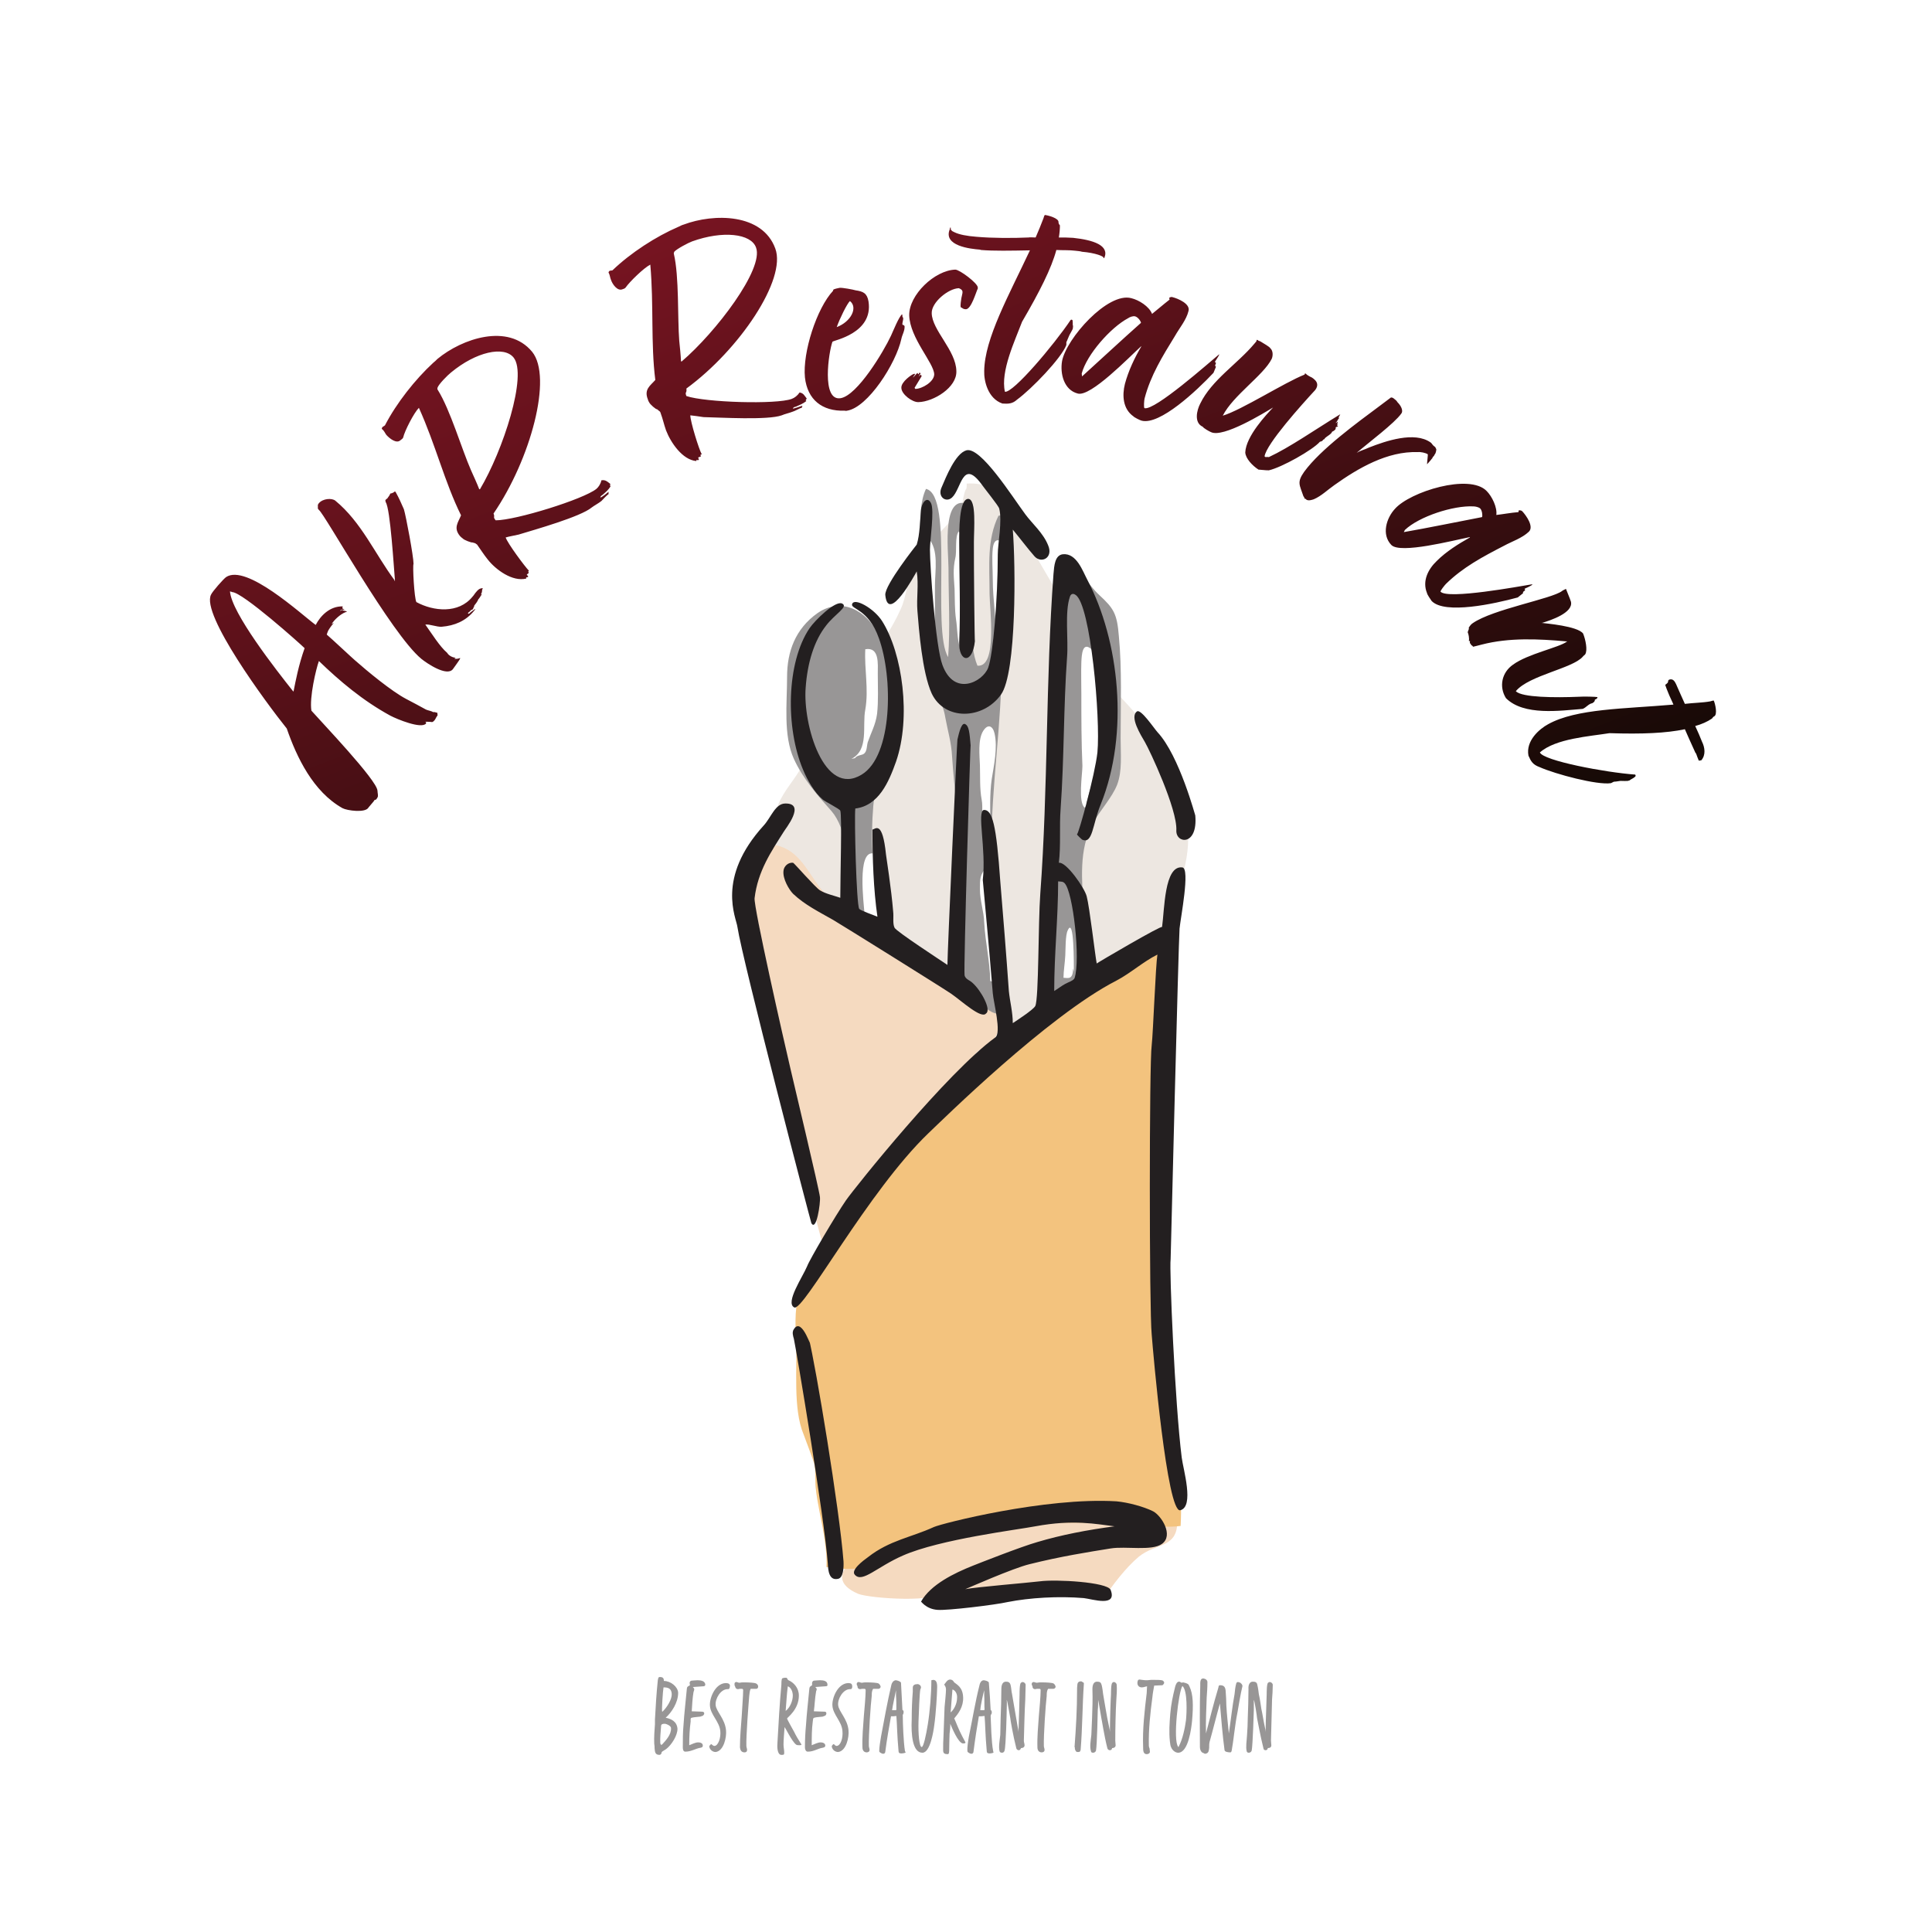 <svg xmlns="http://www.w3.org/2000/svg" version="1.1" xmlns:xlink="http://www.w3.org/1999/xlink" xmlns:svgjs="http://svgjs.dev/svgjs" viewBox="0 0 5.41 5.363"><g transform="matrix(1,0,0,1,2.699,4.696)"><rect width="5.41" height="5.41" x="-2.699" y="-4.719" fill="#ffffff"></rect><g><path d=" M -1.815 -2.946 C -1.857 -2.977 -2.009 -3.118 -2.066 -3.08 C -2.074 -3.074 -2.104 -3.04 -2.108 -3.031 C -2.137 -2.976 -1.953 -2.727 -1.896 -2.656 C -1.868 -2.575 -1.822 -2.479 -1.74 -2.433 C -1.727 -2.426 -1.675 -2.419 -1.667 -2.435 C -1.665 -2.438 -1.651 -2.453 -1.65 -2.456 L -1.646 -2.457 C -1.646 -2.457 -1.642 -2.462 -1.642 -2.463 C -1.639 -2.467 -1.642 -2.476 -1.642 -2.482 C -1.644 -2.512 -1.797 -2.672 -1.827 -2.706 C -1.833 -2.743 -1.814 -2.823 -1.806 -2.845 C -1.748 -2.789 -1.683 -2.734 -1.606 -2.692 C -1.587 -2.682 -1.519 -2.654 -1.506 -2.67 L -1.506 -2.674 L -1.509 -2.675 C -1.509 -2.675 -1.492 -2.675 -1.489 -2.674 C -1.483 -2.676 -1.48 -2.682 -1.477 -2.688 C -1.476 -2.69 -1.475 -2.691 -1.474 -2.692 C -1.473 -2.695 -1.475 -2.698 -1.474 -2.7 C -1.477 -2.7 -1.481 -2.703 -1.487 -2.702 C -1.487 -2.704 -1.502 -2.707 -1.506 -2.709 C -1.519 -2.716 -1.548 -2.732 -1.562 -2.739 C -1.602 -2.76 -1.67 -2.816 -1.705 -2.847 C -1.709 -2.85 -1.773 -2.91 -1.784 -2.919 C -1.783 -2.922 -1.782 -2.926 -1.78 -2.93 C -1.776 -2.937 -1.771 -2.944 -1.764 -2.952 L -1.769 -2.949 L -1.77 -2.949 C -1.764 -2.959 -1.747 -2.976 -1.731 -2.982 L -1.727 -2.983 L -1.729 -2.984 C -1.732 -2.986 -1.736 -2.985 -1.741 -2.988 C -1.743 -2.989 -1.746 -2.984 -1.746 -2.985 L -1.746 -2.987 C -1.746 -2.987 -1.745 -2.986 -1.745 -2.986 L -1.745 -2.988 C -1.742 -2.99 -1.738 -2.988 -1.734 -2.989 L -1.74 -2.992 L -1.74 -2.996 L -1.739 -2.998 C -1.776 -2.999 -1.802 -2.971 -1.815 -2.946 M -1.878 -2.76 C -1.925 -2.819 -2.051 -2.98 -2.055 -3.04 C -2.053 -3.039 -2.05 -3.039 -2.049 -3.038 C -2.02 -3.038 -1.857 -2.892 -1.846 -2.881 C -1.863 -2.833 -1.871 -2.79 -1.877 -2.76 M -1.593 -3.07 L -1.595 -3.069 L -1.594 -3.071 C -1.649 -3.145 -1.687 -3.234 -1.76 -3.294 C -1.77 -3.302 -1.795 -3.3 -1.806 -3.287 C -1.811 -3.281 -1.808 -3.28 -1.809 -3.272 L -1.806 -3.268 C -1.791 -3.259 -1.603 -2.92 -1.519 -2.851 C -1.503 -2.838 -1.448 -2.801 -1.431 -2.822 C -1.427 -2.828 -1.413 -2.846 -1.41 -2.853 L -1.412 -2.853 C -1.417 -2.851 -1.422 -2.851 -1.426 -2.851 L -1.426 -2.852 L -1.423 -2.854 C -1.43 -2.855 -1.436 -2.857 -1.442 -2.862 C -1.443 -2.863 -1.446 -2.866 -1.447 -2.868 C -1.468 -2.886 -1.49 -2.922 -1.508 -2.947 C -1.497 -2.949 -1.476 -2.94 -1.462 -2.941 C -1.426 -2.944 -1.395 -2.957 -1.372 -2.985 L -1.368 -2.99 L -1.37 -2.99 C -1.373 -2.987 -1.383 -2.981 -1.386 -2.977 L -1.389 -2.979 C -1.386 -2.982 -1.385 -2.983 -1.383 -2.984 C -1.381 -2.987 -1.379 -2.989 -1.376 -2.989 C -1.373 -2.992 -1.373 -2.997 -1.37 -3 L -1.372 -2.999 C -1.368 -3.004 -1.362 -3.011 -1.359 -3.019 C -1.358 -3.019 -1.357 -3.02 -1.357 -3.021 C -1.355 -3.023 -1.353 -3.028 -1.35 -3.031 L -1.349 -3.032 C -1.349 -3.032 -1.351 -3.03 -1.352 -3.032 C -1.35 -3.036 -1.349 -3.039 -1.349 -3.044 L -1.347 -3.049 C -1.356 -3.049 -1.361 -3.044 -1.365 -3.039 C -1.369 -3.035 -1.372 -3.029 -1.376 -3.025 C -1.415 -2.977 -1.485 -2.984 -1.533 -3.01 C -1.539 -3.02 -1.544 -3.113 -1.541 -3.117 C -1.541 -3.138 -1.562 -3.25 -1.568 -3.27 C -1.575 -3.286 -1.582 -3.302 -1.591 -3.318 L -1.593 -3.32 L -1.596 -3.318 L -1.597 -3.317 C -1.601 -3.315 -1.604 -3.314 -1.606 -3.314 C -1.608 -3.309 -1.611 -3.305 -1.614 -3.301 C -1.615 -3.299 -1.615 -3.299 -1.617 -3.299 L -1.62 -3.295 L -1.619 -3.29 C -1.606 -3.272 -1.596 -3.104 -1.593 -3.07 M -1.526 -3.554 C -1.479 -3.45 -1.454 -3.346 -1.408 -3.253 C -1.416 -3.233 -1.43 -3.218 -1.411 -3.195 C -1.408 -3.192 -1.406 -3.19 -1.403 -3.188 C -1.4 -3.184 -1.379 -3.176 -1.376 -3.177 L -1.369 -3.175 C -1.368 -3.175 -1.365 -3.172 -1.363 -3.171 C -1.353 -3.157 -1.345 -3.144 -1.333 -3.129 C -1.311 -3.101 -1.264 -3.066 -1.225 -3.076 L -1.226 -3.079 C -1.225 -3.079 -1.222 -3.08 -1.221 -3.08 C -1.22 -3.081 -1.22 -3.081 -1.22 -3.082 L -1.224 -3.087 L -1.218 -3.092 L -1.22 -3.095 L -1.218 -3.098 C -1.229 -3.109 -1.278 -3.175 -1.283 -3.191 C -1.273 -3.194 -1.26 -3.196 -1.247 -3.199 C -1.201 -3.213 -1.073 -3.249 -1.042 -3.275 C -1.034 -3.281 -1.024 -3.286 -1.015 -3.293 C -1.01 -3.298 -1.004 -3.305 -0.998 -3.31 C -0.997 -3.311 -0.996 -3.312 -0.995 -3.312 L -0.995 -3.319 C -0.997 -3.317 -1.015 -3.302 -1.018 -3.303 C -1.018 -3.306 -1.014 -3.309 -1.012 -3.31 C -1.003 -3.318 -0.995 -3.324 -0.989 -3.335 L -0.991 -3.336 L -0.99 -3.341 C -0.999 -3.348 -1.004 -3.353 -1.015 -3.351 C -1.017 -3.341 -1.023 -3.332 -1.029 -3.327 C -1.065 -3.298 -1.255 -3.239 -1.311 -3.239 C -1.32 -3.25 -1.312 -3.246 -1.317 -3.258 C -1.213 -3.41 -1.151 -3.64 -1.209 -3.711 C -1.276 -3.792 -1.405 -3.748 -1.474 -3.691 C -1.478 -3.687 -1.482 -3.683 -1.486 -3.68 C -1.536 -3.634 -1.589 -3.567 -1.621 -3.505 C -1.622 -3.504 -1.625 -3.502 -1.627 -3.501 C -1.628 -3.501 -1.63 -3.497 -1.63 -3.495 C -1.623 -3.49 -1.621 -3.483 -1.617 -3.478 C -1.608 -3.468 -1.589 -3.453 -1.578 -3.463 C -1.574 -3.466 -1.571 -3.468 -1.57 -3.471 C -1.566 -3.489 -1.54 -3.54 -1.526 -3.554 M -1.357 -3.326 C -1.364 -3.344 -1.372 -3.361 -1.38 -3.379 C -1.406 -3.438 -1.438 -3.548 -1.473 -3.604 C -1.475 -3.606 -1.474 -3.608 -1.474 -3.61 C -1.471 -3.62 -1.445 -3.646 -1.436 -3.653 C -1.366 -3.711 -1.288 -3.728 -1.261 -3.695 C -1.221 -3.646 -1.291 -3.433 -1.355 -3.326 M -0.878 -3.955 C -0.868 -3.842 -0.877 -3.735 -0.864 -3.632 C -0.878 -3.616 -0.896 -3.606 -0.885 -3.578 C -0.884 -3.574 -0.883 -3.572 -0.881 -3.569 C -0.879 -3.564 -0.862 -3.549 -0.859 -3.55 L -0.853 -3.545 C -0.852 -3.545 -0.849 -3.541 -0.849 -3.539 C -0.843 -3.523 -0.84 -3.508 -0.834 -3.491 C -0.821 -3.457 -0.788 -3.408 -0.749 -3.405 L -0.749 -3.408 C -0.748 -3.408 -0.744 -3.407 -0.743 -3.408 C -0.742 -3.408 -0.742 -3.408 -0.742 -3.409 L -0.744 -3.415 L -0.736 -3.418 L -0.738 -3.422 L -0.734 -3.424 C -0.742 -3.438 -0.766 -3.516 -0.766 -3.533 C -0.755 -3.532 -0.743 -3.53 -0.729 -3.528 C -0.681 -3.527 -0.549 -3.519 -0.51 -3.533 C -0.501 -3.537 -0.49 -3.539 -0.48 -3.543 C -0.473 -3.545 -0.465 -3.55 -0.458 -3.553 C -0.457 -3.553 -0.455 -3.554 -0.454 -3.554 L -0.452 -3.56 C -0.455 -3.559 -0.477 -3.551 -0.479 -3.552 C -0.478 -3.555 -0.473 -3.557 -0.471 -3.557 C -0.46 -3.562 -0.451 -3.565 -0.441 -3.573 L -0.443 -3.575 L -0.44 -3.58 C -0.447 -3.589 -0.449 -3.595 -0.46 -3.597 C -0.466 -3.588 -0.474 -3.582 -0.482 -3.579 C -0.525 -3.563 -0.724 -3.569 -0.777 -3.587 C -0.782 -3.6 -0.775 -3.594 -0.777 -3.608 C -0.628 -3.717 -0.496 -3.914 -0.528 -4 C -0.564 -4.099 -0.7 -4.099 -0.785 -4.067 C -0.789 -4.066 -0.795 -4.063 -0.799 -4.061 C -0.862 -4.034 -0.933 -3.988 -0.984 -3.939 C -0.985 -3.939 -0.988 -3.938 -0.991 -3.938 C -0.992 -3.938 -0.995 -3.935 -0.995 -3.933 C -0.991 -3.926 -0.991 -3.919 -0.988 -3.912 C -0.984 -3.9 -0.97 -3.88 -0.956 -3.886 C -0.953 -3.887 -0.949 -3.888 -0.947 -3.891 C -0.936 -3.907 -0.896 -3.946 -0.878 -3.955 M -0.792 -3.684 C -0.793 -3.704 -0.795 -3.722 -0.797 -3.742 C -0.802 -3.806 -0.797 -3.921 -0.812 -3.985 C -0.813 -3.988 -0.811 -3.989 -0.811 -3.991 C -0.804 -3.999 -0.772 -4.016 -0.761 -4.02 C -0.675 -4.051 -0.596 -4.042 -0.582 -4.003 C -0.559 -3.943 -0.695 -3.765 -0.79 -3.684 M -0.173 -3.816 C -0.182 -3.809 -0.198 -3.769 -0.204 -3.756 C -0.225 -3.711 -0.298 -3.589 -0.345 -3.581 C -0.4 -3.572 -0.378 -3.712 -0.368 -3.739 C -0.366 -3.743 -0.253 -3.762 -0.267 -3.852 C -0.271 -3.875 -0.282 -3.88 -0.303 -3.883 C -0.309 -3.885 -0.341 -3.891 -0.348 -3.89 C -0.352 -3.889 -0.365 -3.887 -0.366 -3.884 L -0.366 -3.882 C -0.412 -3.833 -0.452 -3.709 -0.445 -3.639 C -0.438 -3.577 -0.397 -3.544 -0.334 -3.546 C -0.332 -3.546 -0.33 -3.545 -0.327 -3.546 C -0.269 -3.555 -0.19 -3.678 -0.175 -3.747 C -0.173 -3.758 -0.165 -3.77 -0.166 -3.783 L -0.169 -3.786 C -0.169 -3.786 -0.172 -3.786 -0.172 -3.787 C -0.173 -3.792 -0.169 -3.8 -0.17 -3.806 L -0.172 -3.809 C -0.172 -3.811 -0.172 -3.814 -0.173 -3.816 M -0.319 -3.853 C -0.296 -3.835 -0.316 -3.795 -0.356 -3.78 C -0.348 -3.803 -0.327 -3.846 -0.319 -3.853 M -0.175 -3.61 C -0.175 -3.592 -0.144 -3.569 -0.127 -3.57 C -0.085 -3.571 -0.019 -3.611 -0.021 -3.657 C -0.022 -3.715 -0.089 -3.771 -0.09 -3.819 C -0.091 -3.849 -0.044 -3.888 -0.014 -3.889 C 0.001 -3.883 -0.004 -3.877 -0.007 -3.861 C -0.008 -3.855 -0.01 -3.841 -0.009 -3.836 C -0.003 -3.833 -0.002 -3.83 0.006 -3.83 C 0.021 -3.831 0.034 -3.878 0.039 -3.888 L 0.039 -3.891 C 0.039 -3.903 -0.012 -3.941 -0.024 -3.941 C -0.082 -3.939 -0.154 -3.87 -0.153 -3.813 C -0.151 -3.749 -0.084 -3.68 -0.083 -3.648 C -0.083 -3.627 -0.117 -3.607 -0.136 -3.607 L -0.138 -3.61 L -0.118 -3.643 L -0.121 -3.647 L -0.127 -3.641 C -0.125 -3.643 -0.123 -3.649 -0.121 -3.65 L -0.124 -3.653 L -0.127 -3.648 C -0.129 -3.649 -0.128 -3.649 -0.13 -3.652 L -0.142 -3.639 L -0.142 -3.64 L -0.136 -3.649 L -0.14 -3.649 C -0.145 -3.648 -0.176 -3.627 -0.175 -3.61 M 0.048 -3.996 C 0.083 -3.993 0.132 -3.994 0.185 -3.995 C 0.126 -3.869 0.058 -3.748 0.057 -3.657 C 0.056 -3.63 0.067 -3.58 0.108 -3.566 C 0.124 -3.565 0.136 -3.565 0.149 -3.577 C 0.19 -3.607 0.273 -3.693 0.287 -3.73 L 0.287 -3.738 C 0.289 -3.741 0.291 -3.748 0.294 -3.754 C 0.294 -3.756 0.306 -3.775 0.305 -3.776 C 0.306 -3.779 0.305 -3.781 0.306 -3.783 L 0.305 -3.785 C 0.305 -3.787 0.305 -3.798 0.304 -3.8 L 0.301 -3.801 L 0.299 -3.8 C 0.252 -3.73 0.138 -3.595 0.115 -3.599 C 0.102 -3.656 0.143 -3.742 0.163 -3.795 C 0.212 -3.879 0.245 -3.944 0.259 -3.996 C 0.277 -3.995 0.295 -3.996 0.311 -3.994 C 0.318 -3.993 0.325 -3.993 0.331 -3.991 C 0.368 -3.988 0.393 -3.978 0.391 -3.974 L 0.393 -3.973 C 0.409 -4.009 0.362 -4.024 0.306 -4.03 C 0.293 -4.031 0.279 -4.031 0.266 -4.031 C 0.268 -4.043 0.269 -4.055 0.269 -4.065 C 0.267 -4.067 0.265 -4.07 0.265 -4.074 C 0.266 -4.085 0.236 -4.093 0.227 -4.094 C 0.225 -4.093 0.224 -4.088 0.223 -4.085 C 0.216 -4.067 0.209 -4.049 0.201 -4.031 C 0.193 -4.031 0.185 -4.032 0.181 -4.031 C 0.138 -4.029 0.08 -4.029 0.035 -4.033 C 0.009 -4.035 -0.013 -4.039 -0.027 -4.046 C -0.032 -4.049 -0.032 -4.047 -0.037 -4.054 C -0.037 -4.054 -0.035 -4.061 -0.039 -4.058 L -0.039 -4.055 C -0.06 -4.007 0.02 -3.999 0.045 -3.997 C 0.046 -3.997 0.047 -3.996 0.048 -3.996 M 0.496 -3.726 L 0.497 -3.726 C 0.478 -3.694 0.461 -3.658 0.451 -3.621 C 0.443 -3.589 0.445 -3.551 0.475 -3.53 C 0.476 -3.528 0.493 -3.519 0.498 -3.518 C 0.549 -3.505 0.652 -3.602 0.699 -3.652 L 0.706 -3.669 C 0.699 -3.673 0.711 -3.68 0.703 -3.682 C 0.702 -3.683 0.716 -3.701 0.715 -3.704 C 0.686 -3.68 0.535 -3.546 0.506 -3.553 C 0.503 -3.554 0.505 -3.576 0.506 -3.58 C 0.523 -3.645 0.556 -3.698 0.591 -3.755 C 0.604 -3.778 0.623 -3.8 0.629 -3.825 C 0.635 -3.845 0.6 -3.86 0.584 -3.864 C 0.581 -3.865 0.578 -3.864 0.575 -3.862 L 0.576 -3.857 C 0.558 -3.843 0.542 -3.829 0.527 -3.817 C 0.519 -3.838 0.49 -3.856 0.469 -3.861 C 0.403 -3.879 0.287 -3.748 0.275 -3.685 C 0.269 -3.65 0.28 -3.604 0.319 -3.594 C 0.355 -3.584 0.462 -3.695 0.496 -3.726 M 0.331 -3.642 L 0.33 -3.65 C 0.344 -3.703 0.411 -3.779 0.46 -3.805 C 0.464 -3.808 0.474 -3.812 0.48 -3.81 C 0.487 -3.808 0.495 -3.798 0.496 -3.792 C 0.444 -3.746 0.383 -3.689 0.331 -3.642 M 0.854 -3.379 C 0.89 -3.387 0.977 -3.436 0.997 -3.459 C 1.001 -3.46 1.005 -3.461 1.006 -3.465 C 1.01 -3.465 1.011 -3.469 1.011 -3.469 C 1.016 -3.474 1.03 -3.481 1.031 -3.487 C 1.036 -3.489 1.043 -3.494 1.041 -3.498 L 1.042 -3.5 L 1.047 -3.502 L 1.048 -3.504 C 1.047 -3.503 1.046 -3.504 1.046 -3.504 C 1.044 -3.505 1.046 -3.507 1.047 -3.509 C 1.044 -3.51 1.046 -3.513 1.047 -3.512 L 1.047 -3.515 C 1.046 -3.514 1.044 -3.514 1.042 -3.511 L 1.042 -3.513 C 1.045 -3.515 1.046 -3.519 1.048 -3.522 C 1.052 -3.524 1.049 -3.526 1.05 -3.529 C 1.051 -3.53 1.052 -3.531 1.052 -3.532 L 1.054 -3.536 C 0.982 -3.492 0.912 -3.443 0.854 -3.416 C 0.849 -3.417 0.846 -3.416 0.845 -3.416 L 0.842 -3.418 C 0.847 -3.453 0.947 -3.564 0.984 -3.604 C 0.993 -3.616 0.99 -3.626 0.982 -3.633 C 0.978 -3.637 0.973 -3.64 0.97 -3.641 C 0.965 -3.644 0.962 -3.645 0.957 -3.65 L 0.955 -3.65 L 0.954 -3.647 C 0.898 -3.625 0.778 -3.548 0.725 -3.532 C 0.754 -3.589 0.839 -3.645 0.862 -3.691 C 0.866 -3.7 0.866 -3.714 0.858 -3.721 C 0.856 -3.725 0.84 -3.734 0.832 -3.739 C 0.831 -3.74 0.828 -3.741 0.825 -3.742 C 0.823 -3.744 0.821 -3.745 0.82 -3.744 C 0.82 -3.743 0.819 -3.741 0.819 -3.74 L 0.813 -3.733 C 0.767 -3.678 0.694 -3.632 0.662 -3.566 C 0.652 -3.547 0.644 -3.512 0.669 -3.501 C 0.671 -3.497 0.687 -3.488 0.692 -3.486 C 0.726 -3.469 0.841 -3.54 0.866 -3.555 C 0.848 -3.536 0.79 -3.475 0.788 -3.429 C 0.789 -3.412 0.808 -3.392 0.825 -3.381 C 0.842 -3.38 0.842 -3.379 0.854 -3.379 M 1.297 -3.396 L 1.298 -3.397 C 1.298 -3.397 1.309 -3.409 1.31 -3.411 L 1.312 -3.413 C 1.312 -3.417 1.317 -3.418 1.318 -3.423 C 1.321 -3.425 1.323 -3.434 1.323 -3.438 L 1.32 -3.444 L 1.315 -3.448 C 1.311 -3.452 1.31 -3.455 1.307 -3.457 C 1.262 -3.489 1.181 -3.461 1.135 -3.443 C 1.12 -3.436 1.112 -3.435 1.1 -3.428 C 1.135 -3.458 1.206 -3.511 1.225 -3.538 C 1.23 -3.544 1.227 -3.557 1.214 -3.57 C 1.212 -3.574 1.208 -3.577 1.204 -3.58 C 1.202 -3.582 1.199 -3.583 1.196 -3.583 L 1.164 -3.559 C 1.101 -3.512 0.999 -3.438 0.953 -3.375 C 0.932 -3.345 0.94 -3.339 0.951 -3.306 C 0.954 -3.304 0.953 -3.301 0.954 -3.3 L 0.957 -3.299 L 0.959 -3.297 C 0.965 -3.293 0.974 -3.296 0.98 -3.298 C 1.001 -3.307 1.018 -3.324 1.038 -3.338 C 1.104 -3.385 1.186 -3.433 1.271 -3.43 C 1.279 -3.431 1.293 -3.428 1.299 -3.424 C 1.3 -3.423 1.297 -3.402 1.297 -3.396 M 1.417 -3.192 L 1.417 -3.191 C 1.385 -3.173 1.351 -3.152 1.324 -3.125 C 1.3 -3.102 1.283 -3.069 1.297 -3.035 C 1.297 -3.032 1.307 -3.017 1.31 -3.013 C 1.347 -2.975 1.485 -3.005 1.551 -3.023 L 1.566 -3.035 C 1.563 -3.041 1.576 -3.041 1.57 -3.047 C 1.57 -3.048 1.592 -3.056 1.592 -3.06 C 1.555 -3.054 1.356 -3.017 1.335 -3.039 C 1.333 -3.041 1.347 -3.058 1.35 -3.061 C 1.398 -3.108 1.453 -3.137 1.513 -3.168 C 1.535 -3.18 1.563 -3.189 1.582 -3.207 C 1.597 -3.221 1.575 -3.252 1.564 -3.264 C 1.561 -3.267 1.558 -3.267 1.554 -3.267 L 1.553 -3.262 C 1.53 -3.26 1.509 -3.256 1.491 -3.254 C 1.494 -3.275 1.479 -3.306 1.464 -3.321 C 1.416 -3.371 1.249 -3.319 1.207 -3.271 C 1.183 -3.245 1.169 -3.199 1.197 -3.17 C 1.222 -3.144 1.371 -3.183 1.417 -3.192 M 1.232 -3.206 L 1.235 -3.212 C 1.275 -3.25 1.371 -3.281 1.427 -3.278 C 1.432 -3.278 1.442 -3.276 1.446 -3.272 C 1.451 -3.267 1.453 -3.253 1.451 -3.248 C 1.383 -3.235 1.301 -3.218 1.232 -3.206 M 1.774 -2.744 C 1.77 -2.745 1.735 -2.746 1.724 -2.745 C 1.653 -2.742 1.564 -2.743 1.546 -2.76 L 1.546 -2.761 C 1.583 -2.805 1.704 -2.824 1.733 -2.857 C 1.735 -2.86 1.739 -2.862 1.74 -2.864 C 1.747 -2.875 1.741 -2.905 1.734 -2.922 C 1.718 -2.943 1.631 -2.95 1.616 -2.952 L 1.62 -2.952 C 1.643 -2.959 1.707 -2.98 1.7 -3.011 C 1.697 -3.021 1.688 -3.041 1.686 -3.047 L 1.68 -3.044 C 1.679 -3.044 1.676 -3.042 1.675 -3.041 C 1.646 -3.019 1.481 -2.99 1.425 -2.951 C 1.419 -2.947 1.418 -2.944 1.414 -2.939 L 1.414 -2.937 C 1.415 -2.933 1.411 -2.93 1.411 -2.925 C 1.413 -2.922 1.416 -2.907 1.414 -2.901 L 1.417 -2.901 C 1.418 -2.898 1.416 -2.899 1.417 -2.896 C 1.418 -2.893 1.419 -2.893 1.42 -2.892 C 1.42 -2.892 1.42 -2.891 1.421 -2.889 C 1.423 -2.889 1.424 -2.888 1.426 -2.885 C 1.431 -2.886 1.438 -2.888 1.45 -2.891 C 1.527 -2.911 1.609 -2.907 1.687 -2.9 C 1.687 -2.9 1.692 -2.901 1.688 -2.899 C 1.667 -2.883 1.579 -2.865 1.538 -2.835 C 1.506 -2.813 1.498 -2.773 1.518 -2.741 C 1.568 -2.691 1.67 -2.706 1.733 -2.711 C 1.743 -2.715 1.749 -2.725 1.76 -2.727 C 1.764 -2.73 1.767 -2.731 1.767 -2.737 C 1.771 -2.738 1.775 -2.741 1.774 -2.744 M 2.067 -2.619 C 2.062 -2.632 2.055 -2.648 2.048 -2.663 C 2.066 -2.668 2.082 -2.675 2.095 -2.684 C 2.097 -2.686 2.098 -2.689 2.101 -2.69 C 2.111 -2.695 2.104 -2.725 2.1 -2.734 C 2.099 -2.735 2.094 -2.733 2.09 -2.732 C 2.067 -2.728 2.043 -2.728 2.019 -2.725 C 2.011 -2.742 2.004 -2.759 1.998 -2.772 C 1.993 -2.784 1.99 -2.79 1.984 -2.793 C 1.982 -2.794 1.971 -2.795 1.972 -2.787 C 1.971 -2.782 1.965 -2.78 1.964 -2.778 C 1.966 -2.772 1.969 -2.764 1.972 -2.757 C 1.977 -2.744 1.983 -2.733 1.987 -2.723 C 1.85 -2.711 1.715 -2.712 1.636 -2.668 C 1.612 -2.655 1.573 -2.622 1.581 -2.58 C 1.588 -2.564 1.593 -2.555 1.612 -2.548 C 1.657 -2.528 1.774 -2.497 1.812 -2.503 L 1.82 -2.507 C 1.823 -2.507 1.83 -2.508 1.836 -2.509 C 1.838 -2.51 1.86 -2.508 1.861 -2.51 C 1.864 -2.51 1.866 -2.512 1.867 -2.513 L 1.869 -2.514 C 1.871 -2.515 1.88 -2.52 1.881 -2.523 L 1.881 -2.525 L 1.88 -2.527 C 1.796 -2.533 1.622 -2.566 1.613 -2.589 C 1.657 -2.628 1.752 -2.634 1.808 -2.643 C 1.899 -2.64 1.967 -2.643 2.019 -2.654 C 2.031 -2.627 2.028 -2.633 2.049 -2.587 L 2.05 -2.587 L 2.054 -2.576 L 2.058 -2.566 L 2.065 -2.567 C 2.078 -2.582 2.075 -2.603 2.067 -2.619" fill="url(#gradient-b07df796-43c9-47ae-8585-322c25d5d4a4)" fill-rule="nonzero"></path></g><g><path d=" M -0.835 0.114 C -0.819 0.1 -0.8 0.072 -0.8 0.044 C -0.801 0.027 -0.821 0.011 -0.84 0.011 C -0.84 0.003 -0.843 0 -0.851 -2.7755575615628914e-17 C -0.851 -2.7755575615628914e-17 -0.851 -2.7755575615628914e-17 -0.852 -2.7755575615628914e-17 C -0.856 -2.7755575615628914e-17 -0.856 0.005 -0.857 0.009 C -0.861 0.047 -0.863 0.083 -0.865 0.119 C -0.865 0.123 -0.865 0.129 -0.865 0.132 C -0.866 0.146 -0.868 0.169 -0.867 0.187 C -0.866 0.194 -0.866 0.194 -0.866 0.2 C -0.865 0.211 -0.864 0.218 -0.852 0.218 C -0.847 0.217 -0.847 0.214 -0.846 0.21 C -0.843 0.207 -0.838 0.205 -0.834 0.202 C -0.819 0.191 -0.801 0.163 -0.802 0.144 C -0.804 0.124 -0.82 0.117 -0.835 0.114 M -0.845 0.189 C -0.846 0.189 -0.847 0.19 -0.847 0.19 C -0.849 0.19 -0.849 0.187 -0.85 0.186 C -0.851 0.171 -0.849 0.155 -0.848 0.14 C -0.848 0.134 -0.847 0.132 -0.841 0.131 C -0.841 0.131 -0.84 0.131 -0.84 0.131 C -0.838 0.131 -0.837 0.131 -0.836 0.131 C -0.831 0.132 -0.82 0.137 -0.82 0.143 C -0.819 0.161 -0.834 0.177 -0.845 0.189 M -0.845 0.096 C -0.846 0.089 -0.843 0.04 -0.841 0.029 C -0.828 0.029 -0.819 0.032 -0.818 0.047 C -0.817 0.062 -0.831 0.085 -0.844 0.097 C -0.845 0.097 -0.845 0.097 -0.845 0.096 M -0.767 0.023 C -0.776 0.028 -0.775 0.028 -0.776 0.036 C -0.779 0.069 -0.783 0.102 -0.785 0.134 C -0.787 0.155 -0.787 0.176 -0.787 0.197 C -0.787 0.202 -0.786 0.209 -0.78 0.209 C -0.763 0.209 -0.751 0.2 -0.737 0.198 C -0.733 0.197 -0.731 0.196 -0.731 0.192 C -0.731 0.185 -0.738 0.183 -0.744 0.183 C -0.752 0.183 -0.761 0.188 -0.769 0.191 C -0.769 0.167 -0.768 0.147 -0.765 0.124 C -0.765 0.119 -0.766 0.115 -0.762 0.114 C -0.755 0.112 -0.745 0.112 -0.739 0.111 C -0.737 0.111 -0.734 0.109 -0.732 0.109 C -0.73 0.108 -0.727 0.105 -0.727 0.102 C -0.727 0.098 -0.73 0.097 -0.734 0.097 L -0.762 0.096 C -0.761 0.082 -0.76 0.058 -0.757 0.042 C -0.756 0.039 -0.755 0.037 -0.755 0.034 C -0.755 0.032 -0.758 0.029 -0.759 0.028 L -0.73 0.026 C -0.727 0.026 -0.724 0.025 -0.724 0.021 C -0.725 0.011 -0.736 0.009 -0.746 0.009 C -0.752 0.009 -0.757 0.01 -0.761 0.01 C -0.765 0.01 -0.767 0.012 -0.768 0.016 M -0.707 0.188 C -0.708 0.187 -0.713 0.193 -0.713 0.194 C -0.712 0.203 -0.704 0.21 -0.695 0.21 C -0.672 0.207 -0.664 0.168 -0.666 0.149 C -0.669 0.117 -0.693 0.097 -0.695 0.079 C -0.697 0.061 -0.681 0.034 -0.662 0.034 C -0.661 0.034 -0.66 0.034 -0.66 0.034 C -0.655 0.034 -0.655 0.025 -0.655 0.023 C -0.657 0.017 -0.663 0.017 -0.668 0.017 C -0.697 0.019 -0.713 0.06 -0.711 0.081 C -0.709 0.106 -0.685 0.124 -0.682 0.151 C -0.68 0.171 -0.688 0.192 -0.698 0.193 C -0.702 0.193 -0.703 0.191 -0.707 0.188 M -0.597 0.033 C -0.595 0.033 -0.593 0.033 -0.591 0.033 C -0.587 0.033 -0.583 0.033 -0.581 0.033 C -0.578 0.033 -0.576 0.03 -0.576 0.027 C -0.576 0.023 -0.578 0.02 -0.582 0.018 C -0.586 0.016 -0.601 0.015 -0.615 0.015 C -0.62 0.015 -0.624 0.015 -0.628 0.016 C -0.628 0.016 -0.629 0.016 -0.629 0.016 C -0.632 0.016 -0.634 0.014 -0.637 0.014 C -0.637 0.014 -0.638 0.014 -0.638 0.014 C -0.64 0.014 -0.643 0.017 -0.642 0.019 C -0.642 0.021 -0.643 0.023 -0.641 0.025 C -0.64 0.03 -0.638 0.034 -0.632 0.034 C -0.626 0.033 -0.63 0.033 -0.624 0.033 C -0.62 0.033 -0.618 0.033 -0.618 0.037 C -0.618 0.053 -0.621 0.087 -0.622 0.109 C -0.624 0.137 -0.627 0.169 -0.627 0.197 C -0.626 0.205 -0.623 0.211 -0.614 0.211 C -0.61 0.211 -0.607 0.209 -0.607 0.204 C -0.607 0.2 -0.609 0.197 -0.609 0.193 C -0.61 0.166 -0.603 0.076 -0.601 0.053 C -0.6 0.046 -0.6 0.039 -0.597 0.033 M -0.502 0.14 C -0.501 0.14 -0.481 0.181 -0.47 0.189 C -0.468 0.191 -0.464 0.191 -0.46 0.191 C -0.456 0.191 -0.453 0.19 -0.456 0.187 C -0.462 0.178 -0.472 0.161 -0.475 0.154 C -0.478 0.148 -0.495 0.119 -0.495 0.116 C -0.494 0.113 -0.462 0.091 -0.462 0.052 C -0.462 0.03 -0.477 0.015 -0.491 0.009 C -0.494 0.008 -0.494 0.003 -0.497 0.002 C -0.499 0.002 -0.5 0.002 -0.501 0.002 C -0.504 0.002 -0.507 0.003 -0.509 0.004 C -0.511 0.008 -0.511 0.018 -0.511 0.022 C -0.516 0.076 -0.519 0.131 -0.522 0.184 C -0.523 0.194 -0.523 0.218 -0.511 0.218 C -0.511 0.218 -0.51 0.218 -0.51 0.218 C -0.505 0.218 -0.503 0.218 -0.503 0.212 C -0.503 0.204 -0.505 0.197 -0.505 0.189 C -0.505 0.175 -0.503 0.155 -0.502 0.14 M -0.499 0.095 C -0.497 0.072 -0.496 0.049 -0.493 0.026 C -0.484 0.029 -0.479 0.041 -0.479 0.052 C -0.479 0.067 -0.487 0.086 -0.499 0.095 M -0.425 0.023 C -0.433 0.028 -0.432 0.028 -0.433 0.036 C -0.436 0.069 -0.44 0.102 -0.442 0.134 C -0.444 0.155 -0.445 0.176 -0.445 0.197 C -0.445 0.202 -0.443 0.209 -0.437 0.209 C -0.42 0.209 -0.409 0.2 -0.395 0.198 C -0.391 0.197 -0.388 0.196 -0.388 0.192 C -0.388 0.185 -0.396 0.183 -0.401 0.183 C -0.409 0.183 -0.418 0.188 -0.426 0.191 C -0.426 0.167 -0.426 0.147 -0.423 0.124 C -0.422 0.119 -0.423 0.115 -0.419 0.114 C -0.413 0.112 -0.403 0.112 -0.396 0.111 C -0.394 0.111 -0.392 0.109 -0.39 0.109 C -0.387 0.108 -0.385 0.105 -0.385 0.102 C -0.385 0.098 -0.387 0.097 -0.391 0.097 L -0.42 0.096 C -0.418 0.082 -0.417 0.058 -0.414 0.042 C -0.414 0.039 -0.412 0.037 -0.412 0.034 C -0.412 0.032 -0.415 0.029 -0.416 0.028 L -0.388 0.026 C -0.384 0.026 -0.381 0.025 -0.382 0.021 C -0.382 0.011 -0.393 0.009 -0.403 0.009 C -0.409 0.009 -0.415 0.01 -0.418 0.01 C -0.422 0.01 -0.424 0.012 -0.425 0.016 M -0.364 0.188 C -0.366 0.187 -0.37 0.193 -0.37 0.194 C -0.369 0.203 -0.361 0.21 -0.352 0.21 C -0.329 0.207 -0.321 0.168 -0.323 0.149 C -0.326 0.117 -0.35 0.097 -0.352 0.079 C -0.354 0.061 -0.338 0.034 -0.319 0.034 C -0.318 0.034 -0.318 0.034 -0.317 0.034 C -0.312 0.034 -0.312 0.025 -0.313 0.023 C -0.314 0.017 -0.32 0.017 -0.325 0.017 C -0.354 0.019 -0.37 0.06 -0.368 0.081 C -0.366 0.106 -0.342 0.124 -0.34 0.151 C -0.338 0.171 -0.345 0.192 -0.356 0.193 C -0.359 0.193 -0.361 0.191 -0.364 0.188 M -0.254 0.033 C -0.252 0.033 -0.25 0.033 -0.248 0.033 C -0.244 0.033 -0.24 0.033 -0.239 0.033 C -0.236 0.033 -0.233 0.03 -0.233 0.027 C -0.234 0.023 -0.236 0.02 -0.239 0.018 C -0.243 0.016 -0.258 0.015 -0.272 0.015 C -0.277 0.015 -0.281 0.015 -0.285 0.016 C -0.286 0.016 -0.286 0.016 -0.286 0.016 C -0.289 0.016 -0.292 0.014 -0.295 0.014 C -0.295 0.014 -0.295 0.014 -0.295 0.014 C -0.298 0.014 -0.3 0.017 -0.3 0.019 C -0.3 0.021 -0.3 0.023 -0.298 0.025 C -0.298 0.03 -0.296 0.034 -0.29 0.034 C -0.284 0.033 -0.287 0.033 -0.281 0.033 C -0.277 0.033 -0.275 0.033 -0.275 0.037 C -0.275 0.053 -0.278 0.087 -0.28 0.109 C -0.282 0.137 -0.285 0.169 -0.284 0.197 C -0.284 0.205 -0.28 0.211 -0.272 0.211 C -0.268 0.211 -0.264 0.209 -0.264 0.204 C -0.264 0.2 -0.266 0.197 -0.266 0.193 C -0.267 0.166 -0.261 0.076 -0.258 0.053 C -0.258 0.046 -0.258 0.039 -0.254 0.033 M -0.189 0.109 C -0.187 0.132 -0.187 0.163 -0.183 0.206 C -0.183 0.212 -0.181 0.214 -0.175 0.214 C -0.172 0.214 -0.164 0.213 -0.163 0.211 C -0.163 0.209 -0.165 0.209 -0.165 0.207 C -0.169 0.182 -0.171 0.13 -0.171 0.109 C -0.172 0.105 -0.169 0.104 -0.169 0.101 C -0.168 0.097 -0.169 0.093 -0.172 0.092 C -0.173 0.071 -0.175 0.038 -0.176 0.016 C -0.177 0.012 -0.188 0.009 -0.191 0.009 C -0.198 0.01 -0.202 0.017 -0.203 0.022 C -0.214 0.069 -0.223 0.119 -0.232 0.167 C -0.234 0.179 -0.237 0.197 -0.237 0.208 C -0.237 0.211 -0.229 0.215 -0.226 0.215 C -0.222 0.215 -0.22 0.212 -0.22 0.209 C -0.216 0.177 -0.208 0.132 -0.204 0.11 C -0.197 0.11 -0.195 0.11 -0.189 0.109 M -0.19 0.051 C -0.189 0.063 -0.189 0.08 -0.189 0.092 C -0.19 0.093 -0.193 0.093 -0.196 0.093 C -0.198 0.093 -0.2 0.093 -0.201 0.093 C -0.199 0.078 -0.192 0.048 -0.19 0.037 M -0.118 0.196 C -0.125 0.196 -0.128 0.158 -0.127 0.125 C -0.126 0.096 -0.124 0.046 -0.122 0.035 C -0.121 0.033 -0.12 0.031 -0.12 0.029 C -0.12 0.023 -0.127 0.019 -0.131 0.02 C -0.138 0.02 -0.143 0.023 -0.143 0.03 C -0.143 0.034 -0.143 0.037 -0.143 0.041 C -0.145 0.065 -0.146 0.092 -0.146 0.118 C -0.148 0.161 -0.144 0.212 -0.116 0.212 C -0.094 0.212 -0.085 0.151 -0.083 0.136 C -0.078 0.102 -0.075 0.045 -0.075 0.036 C -0.075 0.029 -0.072 0.008 -0.086 0.008 C -0.087 0.008 -0.089 0.009 -0.091 0.009 C -0.091 0.047 -0.095 0.096 -0.101 0.133 C -0.106 0.164 -0.113 0.196 -0.118 0.196 M -0.055 0.021 C -0.055 0.023 -0.051 0.024 -0.05 0.034 C -0.05 0.044 -0.053 0.074 -0.054 0.084 C -0.055 0.111 -0.056 0.138 -0.057 0.165 C -0.058 0.178 -0.058 0.192 -0.058 0.205 C -0.058 0.214 -0.054 0.216 -0.045 0.216 C -0.041 0.216 -0.041 0.209 -0.041 0.199 C -0.041 0.184 -0.04 0.163 -0.04 0.159 C -0.039 0.15 -0.038 0.143 -0.038 0.131 C -0.033 0.143 -0.016 0.184 -0.003 0.186 C -0.002 0.186 -0.001 0.186 -0.001 0.186 C 0.002 0.186 0.006 0.185 0.004 0.182 C 0.002 0.178 -0.01 0.157 -0.018 0.137 C -0.019 0.135 -0.026 0.117 -0.027 0.116 C -0.016 0.103 -0.001 0.084 -0.002 0.057 C -0.003 0.028 -0.02 0.021 -0.027 0.015 C -0.03 0.01 -0.033 0.007 -0.039 0.007 C -0.047 0.008 -0.05 0.015 -0.055 0.021 M -0.037 0.099 C -0.036 0.085 -0.033 0.049 -0.032 0.035 C -0.026 0.036 -0.018 0.045 -0.019 0.058 C -0.019 0.076 -0.029 0.093 -0.037 0.099 M 0.058 0.109 C 0.06 0.132 0.06 0.163 0.064 0.206 C 0.064 0.212 0.066 0.214 0.072 0.214 C 0.075 0.214 0.083 0.213 0.083 0.211 C 0.083 0.209 0.082 0.209 0.082 0.207 C 0.077 0.182 0.076 0.13 0.075 0.109 C 0.075 0.105 0.078 0.104 0.078 0.101 C 0.079 0.097 0.077 0.093 0.075 0.092 C 0.074 0.071 0.072 0.038 0.07 0.016 C 0.07 0.012 0.059 0.009 0.055 0.009 C 0.048 0.01 0.045 0.017 0.044 0.022 C 0.032 0.069 0.024 0.119 0.014 0.167 C 0.012 0.179 0.009 0.197 0.01 0.208 C 0.01 0.211 0.018 0.215 0.021 0.215 C 0.025 0.215 0.027 0.212 0.027 0.209 C 0.031 0.177 0.038 0.132 0.042 0.11 C 0.049 0.11 0.051 0.11 0.058 0.109 M 0.057 0.051 C 0.058 0.063 0.057 0.08 0.058 0.092 C 0.057 0.093 0.053 0.093 0.05 0.093 C 0.048 0.093 0.046 0.093 0.046 0.093 C 0.047 0.078 0.054 0.048 0.057 0.037 M 0.153 0.154 C 0.153 0.15 0.152 0.145 0.151 0.141 C 0.148 0.123 0.145 0.107 0.142 0.089 C 0.14 0.076 0.137 0.061 0.135 0.048 C 0.133 0.04 0.133 0.031 0.131 0.023 C 0.129 0.015 0.125 0.013 0.118 0.013 C 0.109 0.013 0.105 0.021 0.105 0.034 C 0.105 0.061 0.104 0.088 0.103 0.115 C 0.103 0.13 0.102 0.147 0.102 0.162 C 0.1 0.18 0.097 0.195 0.1 0.208 C 0.101 0.211 0.104 0.212 0.107 0.212 C 0.11 0.212 0.113 0.21 0.114 0.206 C 0.118 0.192 0.12 0.094 0.12 0.092 C 0.12 0.086 0.121 0.071 0.12 0.064 C 0.122 0.066 0.129 0.111 0.13 0.115 C 0.13 0.118 0.138 0.165 0.147 0.2 C 0.148 0.203 0.151 0.205 0.154 0.205 C 0.157 0.205 0.159 0.202 0.16 0.199 C 0.166 0.199 0.17 0.196 0.17 0.191 C 0.17 0.187 0.168 0.183 0.168 0.178 C 0.169 0.147 0.17 0.094 0.172 0.063 C 0.172 0.051 0.173 0.034 0.173 0.022 C 0.173 0.018 0.169 0.014 0.164 0.014 C 0.163 0.014 0.162 0.015 0.16 0.016 C 0.156 0.018 0.156 0.042 0.156 0.048 C 0.156 0.061 0.154 0.122 0.153 0.154 M 0.236 0.033 C 0.238 0.033 0.24 0.033 0.242 0.033 C 0.246 0.033 0.25 0.033 0.251 0.033 C 0.254 0.033 0.257 0.03 0.257 0.027 C 0.256 0.023 0.254 0.02 0.251 0.018 C 0.247 0.016 0.232 0.015 0.218 0.015 C 0.213 0.015 0.209 0.015 0.205 0.016 C 0.204 0.016 0.204 0.016 0.204 0.016 C 0.201 0.016 0.198 0.014 0.195 0.014 C 0.195 0.014 0.195 0.014 0.195 0.014 C 0.192 0.014 0.19 0.017 0.19 0.019 C 0.19 0.021 0.19 0.023 0.192 0.025 C 0.192 0.03 0.194 0.034 0.2 0.034 C 0.206 0.033 0.203 0.033 0.209 0.033 C 0.213 0.033 0.215 0.033 0.215 0.037 C 0.215 0.053 0.212 0.087 0.21 0.109 C 0.208 0.137 0.205 0.169 0.206 0.197 C 0.206 0.205 0.21 0.211 0.218 0.211 C 0.222 0.211 0.226 0.209 0.226 0.204 C 0.226 0.2 0.224 0.197 0.224 0.193 C 0.223 0.166 0.229 0.076 0.232 0.053 C 0.232 0.046 0.232 0.039 0.236 0.033 M 0.329 0.012 C 0.323 0.012 0.319 0.014 0.318 0.02 C 0.317 0.027 0.317 0.032 0.317 0.038 C 0.317 0.089 0.314 0.143 0.31 0.195 C 0.31 0.196 0.31 0.197 0.311 0.198 C 0.31 0.202 0.313 0.209 0.317 0.21 C 0.319 0.21 0.32 0.21 0.321 0.21 C 0.325 0.21 0.326 0.208 0.327 0.204 C 0.332 0.144 0.332 0.076 0.336 0.02 C 0.337 0.014 0.332 0.015 0.329 0.012 M 0.409 0.154 C 0.409 0.15 0.408 0.145 0.407 0.141 C 0.403 0.123 0.4 0.107 0.397 0.089 C 0.395 0.076 0.392 0.061 0.39 0.048 C 0.389 0.04 0.388 0.031 0.386 0.023 C 0.384 0.015 0.381 0.013 0.373 0.013 C 0.364 0.013 0.36 0.021 0.36 0.034 C 0.361 0.061 0.36 0.088 0.359 0.115 C 0.358 0.13 0.358 0.147 0.357 0.162 C 0.355 0.18 0.352 0.195 0.356 0.208 C 0.356 0.211 0.359 0.212 0.362 0.212 C 0.365 0.212 0.369 0.21 0.37 0.206 C 0.373 0.192 0.375 0.094 0.375 0.092 C 0.376 0.086 0.376 0.071 0.376 0.064 C 0.377 0.066 0.384 0.111 0.385 0.115 C 0.386 0.118 0.393 0.165 0.402 0.2 C 0.403 0.203 0.406 0.205 0.409 0.205 C 0.413 0.205 0.415 0.202 0.415 0.199 C 0.421 0.199 0.425 0.196 0.425 0.191 C 0.425 0.187 0.424 0.183 0.424 0.178 C 0.424 0.147 0.425 0.094 0.427 0.063 C 0.428 0.051 0.429 0.034 0.428 0.022 C 0.428 0.018 0.424 0.014 0.42 0.014 C 0.418 0.014 0.417 0.015 0.416 0.016 C 0.412 0.018 0.412 0.042 0.412 0.048 C 0.411 0.061 0.409 0.122 0.409 0.154 M 0.513 0.026 C 0.513 0.032 0.512 0.038 0.512 0.045 C 0.506 0.095 0.5 0.146 0.502 0.197 C 0.502 0.205 0.502 0.216 0.512 0.216 C 0.516 0.216 0.521 0.214 0.521 0.209 C 0.521 0.206 0.52 0.203 0.52 0.2 C 0.519 0.198 0.518 0.195 0.518 0.192 C 0.517 0.147 0.522 0.101 0.528 0.056 C 0.529 0.045 0.531 0.035 0.533 0.024 L 0.556 0.023 C 0.559 0.021 0.561 0.018 0.561 0.015 C 0.559 0.012 0.559 0.01 0.554 0.009 C 0.548 0.008 0.541 0.008 0.534 0.008 C 0.53 0.008 0.527 0.008 0.524 0.008 L 0.514 0.009 C 0.509 0.009 0.504 0.009 0.499 0.008 C 0.497 0.008 0.494 0.007 0.492 0.007 C 0.487 0.007 0.486 0.012 0.486 0.017 C 0.486 0.024 0.491 0.029 0.498 0.029 C 0.504 0.029 0.507 0.027 0.513 0.026 M 0.639 0.123 C 0.643 0.078 0.642 0.048 0.632 0.027 C 0.631 0.024 0.629 0.021 0.628 0.02 C 0.623 0.017 0.619 0.016 0.614 0.015 C 0.612 0.015 0.611 0.016 0.61 0.016 C 0.609 0.016 0.608 0.015 0.606 0.014 C 0.605 0.013 0.604 0.013 0.602 0.013 C 0.596 0.013 0.592 0.024 0.591 0.03 C 0.585 0.054 0.58 0.078 0.578 0.103 C 0.576 0.129 0.574 0.153 0.577 0.181 C 0.578 0.187 0.578 0.193 0.581 0.198 C 0.584 0.205 0.592 0.212 0.6 0.212 C 0.629 0.212 0.637 0.143 0.639 0.123 M 0.6 0.195 C 0.585 0.177 0.601 0.041 0.612 0.025 C 0.627 0.038 0.624 0.102 0.622 0.121 C 0.619 0.143 0.613 0.173 0.602 0.194 C 0.602 0.195 0.601 0.196 0.601 0.196 C 0.6 0.196 0.6 0.196 0.6 0.195 M 0.758 0.048 C 0.752 0.079 0.747 0.126 0.742 0.158 C 0.74 0.137 0.736 0.101 0.735 0.079 C 0.735 0.066 0.734 0.052 0.733 0.038 C 0.732 0.028 0.728 0.023 0.718 0.023 C 0.712 0.023 0.714 0.027 0.712 0.032 C 0.699 0.075 0.688 0.12 0.678 0.158 C 0.677 0.126 0.679 0.089 0.68 0.057 C 0.681 0.042 0.682 0.031 0.682 0.016 C 0.683 0.009 0.677 0.005 0.671 0.004 C 0.67 0.004 0.67 0.004 0.67 0.004 C 0.661 0.004 0.662 0.017 0.662 0.023 C 0.66 0.083 0.661 0.148 0.661 0.196 C 0.661 0.201 0.663 0.211 0.671 0.213 C 0.673 0.213 0.671 0.214 0.676 0.215 C 0.682 0.214 0.685 0.211 0.686 0.205 C 0.688 0.196 0.686 0.19 0.688 0.182 C 0.696 0.154 0.709 0.102 0.717 0.074 C 0.72 0.111 0.725 0.169 0.73 0.205 C 0.731 0.21 0.741 0.211 0.746 0.211 C 0.748 0.211 0.749 0.21 0.75 0.206 C 0.755 0.18 0.759 0.134 0.766 0.1 C 0.769 0.083 0.775 0.046 0.78 0.026 C 0.781 0.022 0.775 0.015 0.771 0.015 C 0.77 0.015 0.769 0.014 0.768 0.014 C 0.764 0.014 0.763 0.016 0.762 0.021 C 0.76 0.028 0.759 0.039 0.758 0.048 M 0.845 0.154 C 0.845 0.15 0.844 0.145 0.843 0.141 C 0.839 0.123 0.837 0.107 0.833 0.089 C 0.831 0.076 0.829 0.061 0.826 0.048 C 0.825 0.04 0.824 0.031 0.822 0.023 C 0.821 0.015 0.817 0.013 0.809 0.013 C 0.801 0.013 0.796 0.021 0.797 0.034 C 0.797 0.061 0.796 0.088 0.795 0.115 C 0.795 0.13 0.794 0.147 0.793 0.162 C 0.792 0.18 0.789 0.195 0.792 0.208 C 0.793 0.211 0.795 0.212 0.798 0.212 C 0.801 0.212 0.805 0.21 0.806 0.206 C 0.809 0.192 0.812 0.094 0.812 0.092 C 0.812 0.086 0.812 0.071 0.812 0.064 C 0.814 0.066 0.821 0.111 0.821 0.115 C 0.822 0.118 0.83 0.165 0.839 0.2 C 0.839 0.203 0.842 0.205 0.845 0.205 C 0.849 0.205 0.851 0.202 0.851 0.199 C 0.858 0.199 0.861 0.196 0.861 0.191 C 0.861 0.187 0.86 0.183 0.86 0.178 C 0.861 0.147 0.862 0.094 0.863 0.063 C 0.864 0.051 0.865 0.034 0.865 0.022 C 0.865 0.018 0.861 0.014 0.856 0.014 C 0.855 0.014 0.853 0.015 0.852 0.016 C 0.848 0.018 0.848 0.042 0.848 0.048 C 0.848 0.061 0.845 0.122 0.845 0.154" fill="#989696" fill-rule="nonzero"></path></g><g clip-path="url(#SvgjsClipPath1002)"><g clip-path="url(#a7baf04c7-a498-46e4-a147-dbdc412df38f48d61675-8762-4373-9898-d8038aa2c355)"><path d=" M 0.385 -1.982 C 0.403 -1.981 0.421 -1.982 0.438 -1.981 C 0.45 -1.933 0.347 -1.86 0.315 -1.827 C 0.257 -1.77 0.199 -1.715 0.142 -1.657 C 0.08 -1.594 0.026 -1.53 -0.029 -1.46 C -0.071 -1.407 -0.152 -1.299 -0.235 -1.332 C -0.338 -1.373 -0.204 -1.471 -0.162 -1.499 C -0.122 -1.526 -0.072 -1.551 -0.037 -1.588 C -0.007 -1.62 -0.013 -1.648 0.008 -1.683 C 0.049 -1.75 0.138 -1.792 0.191 -1.851 C 0.224 -1.887 0.264 -1.9 0.304 -1.928 C 0.33 -1.947 0.35 -1.973 0.375 -1.991" fill="#f3c37e" transform="matrix(1,0,0,1,0,0)" fill-rule="nonzero"></path></g><g clip-path="url(#a7baf04c7-a498-46e4-a147-dbdc412df38f48d61675-8762-4373-9898-d8038aa2c355)"><path d=" M -0.331 -2.136 C -0.36 -2.15 -0.477 -2.23 -0.456 -2.266 C -0.42 -2.329 -0.276 -2.2 -0.307 -2.136 C -0.313 -2.135 -0.319 -2.135 -0.326 -2.136" fill="#ede7e1" transform="matrix(1,0,0,1,0,0)" fill-rule="nonzero"></path></g><g clip-path="url(#a7baf04c7-a498-46e4-a147-dbdc412df38f48d61675-8762-4373-9898-d8038aa2c355)"><path d=" M 0.375 -0.228 C 0.321 -0.258 0.225 -0.243 0.162 -0.243 C 0.088 -0.243 0.012 -0.246 -0.062 -0.242 C -0.065 -0.206 -0.264 -0.22 -0.296 -0.233 C -0.412 -0.283 -0.274 -0.362 -0.212 -0.381 C 0.018 -0.45 0.247 -0.452 0.489 -0.452 C 0.524 -0.452 0.564 -0.458 0.597 -0.446 C 0.604 -0.359 0.539 -0.377 0.49 -0.337 C 0.453 -0.306 0.416 -0.257 0.39 -0.218" fill="#f5dac0" transform="matrix(1,0,0,1,0,0)" fill-rule="nonzero"></path></g><g clip-path="url(#a7baf04c7-a498-46e4-a147-dbdc412df38f48d61675-8762-4373-9898-d8038aa2c355)"><path d=" M -0.102 -1.986 C -0.182 -2.038 -0.256 -2.119 -0.335 -2.176 C -0.42 -2.238 -0.499 -2.298 -0.569 -2.373 C -0.533 -2.38 -0.528 -2.431 -0.513 -2.458 C -0.49 -2.501 -0.463 -2.525 -0.445 -2.568 C -0.4 -2.673 -0.327 -2.755 -0.261 -2.85 C -0.232 -2.891 -0.199 -2.941 -0.178 -2.988 C -0.159 -3.027 -0.161 -3.069 -0.141 -3.109 C -0.12 -3.151 -0.084 -3.188 -0.05 -3.223 C -0.036 -3.238 -0.022 -3.25 -0.012 -3.267 C -0.002 -3.283 -0.002 -3.315 0.007 -3.328 C 0.008 -3.328 0.008 -3.341 0.008 -3.342 C 0.064 -3.344 0.07 -3.331 0.102 -3.288 C 0.132 -3.247 0.16 -3.212 0.185 -3.169 C 0.23 -3.088 0.278 -3.013 0.32 -2.931 C 0.347 -2.878 0.375 -2.828 0.411 -2.778 C 0.441 -2.736 0.489 -2.698 0.513 -2.652 C 0.525 -2.628 0.527 -2.599 0.544 -2.574 C 0.558 -2.551 0.577 -2.532 0.59 -2.508 C 0.614 -2.46 0.626 -2.416 0.628 -2.364 C 0.632 -2.265 0.591 -2.194 0.572 -2.107 C 0.553 -2.096 0.542 -2.074 0.524 -2.062 C 0.508 -2.052 0.485 -2.049 0.468 -2.038 C 0.434 -2.015 0.415 -1.978 0.383 -1.953 C 0.346 -1.922 0.288 -1.893 0.246 -1.872 C 0.213 -1.856 0.176 -1.827 0.141 -1.813 C 0.062 -1.876 -0.015 -1.959 -0.112 -1.996" fill="#ede7e1" transform="matrix(1,0,0,1,0,0)" fill-rule="nonzero"></path></g><g clip-path="url(#a7baf04c7-a498-46e4-a147-dbdc412df38f48d61675-8762-4373-9898-d8038aa2c355)"><path d=" M -0.351 -0.303 C -0.299 -0.303 -0.259 -0.298 -0.23 -0.346 C -0.165 -0.358 -0.105 -0.391 -0.037 -0.402 C 0.036 -0.414 0.1 -0.432 0.177 -0.432 L 0.4 -0.432 C 0.468 -0.432 0.543 -0.415 0.607 -0.423 C 0.617 -0.612 0.568 -0.794 0.568 -0.987 L 0.568 -1.421 C 0.568 -1.558 0.588 -1.693 0.588 -1.833 C 0.588 -1.89 0.619 -2.072 0.529 -2.066 C 0.501 -2.064 0.453 -1.993 0.434 -1.967 C 0.4 -1.919 0.345 -1.884 0.302 -1.845 C 0.222 -1.774 0.145 -1.73 0.066 -1.655 C 0.018 -1.609 -0.033 -1.568 -0.077 -1.52 C -0.121 -1.472 -0.169 -1.432 -0.212 -1.385 C -0.277 -1.315 -0.335 -1.246 -0.389 -1.172 C -0.411 -1.142 -0.44 -1.118 -0.455 -1.088 C -0.475 -1.047 -0.472 -0.989 -0.47 -0.943 C -0.466 -0.865 -0.479 -0.752 -0.449 -0.68 C -0.44 -0.656 -0.428 -0.624 -0.42 -0.601 C -0.414 -0.582 -0.417 -0.551 -0.415 -0.531 C -0.41 -0.483 -0.398 -0.439 -0.391 -0.392 C -0.387 -0.365 -0.383 -0.336 -0.385 -0.308 C -0.378 -0.307 -0.372 -0.307 -0.365 -0.308" fill="#f3c37e" transform="matrix(1,0,0,1,0,0)" fill-rule="nonzero"></path></g><g clip-path="url(#a7baf04c7-a498-46e4-a147-dbdc412df38f48d61675-8762-4373-9898-d8038aa2c355)"><path d=" M -0.033 -1.962 C 0.019 -1.933 0.008 -1.925 0.032 -1.881 C 0.05 -1.848 0.069 -1.841 0.106 -1.837 C 0.106 -1.834 0.105 -1.827 0.106 -1.824 C 0.107 -1.994 0.077 -2.149 0.077 -2.319 C 0.077 -2.501 0.106 -2.665 0.106 -2.846 C 0.106 -2.981 0.123 -3.116 0.116 -3.252 C 0.109 -3.252 0.104 -3.253 0.097 -3.252 C 0.064 -3.184 0.072 -3.113 0.072 -3.033 C 0.072 -2.992 0.095 -2.826 0.038 -2.832 C 0.012 -2.894 0.027 -2.991 0.027 -3.061 C 0.027 -3.133 0.03 -3.206 0.026 -3.277 C -0.066 -3.334 -0.043 -3.153 -0.043 -3.105 C -0.043 -3.022 -0.038 -2.938 -0.044 -2.856 C -0.091 -2.931 -0.027 -3.309 -0.106 -3.327 C -0.138 -3.262 -0.112 -3.122 -0.112 -3.048 C -0.112 -2.961 -0.12 -2.862 -0.091 -2.782 C -0.077 -2.743 -0.059 -2.731 -0.052 -2.687 C -0.045 -2.649 -0.035 -2.617 -0.033 -2.578 C -0.027 -2.484 -0.013 -2.397 -0.013 -2.305 L -0.013 -1.962 M -0.211 -2.14 C -0.198 -2.089 -0.261 -2.103 -0.285 -2.122 C -0.316 -2.147 -0.313 -2.179 -0.316 -2.215 C -0.322 -2.281 -0.329 -2.376 -0.37 -2.424 C -0.41 -2.469 -0.451 -2.516 -0.476 -2.571 C -0.506 -2.637 -0.495 -2.726 -0.495 -2.801 C -0.495 -2.871 -0.472 -2.935 -0.41 -2.979 C -0.342 -3.026 -0.271 -2.985 -0.24 -2.92 C -0.209 -2.854 -0.211 -2.746 -0.211 -2.672 C -0.212 -2.636 -0.201 -2.582 -0.211 -2.548 C -0.221 -2.513 -0.246 -2.502 -0.251 -2.463 C -0.258 -2.414 -0.267 -2.232 -0.227 -2.209 C -0.229 -2.198 -0.223 -2.182 -0.226 -2.171 C -0.211 -2.17 -0.217 -2.162 -0.211 -2.155" fill="#989696" transform="matrix(1,0,0,1,0,0)" fill-rule="nonzero"></path></g><g clip-path="url(#a7baf04c7-a498-46e4-a147-dbdc412df38f48d61675-8762-4373-9898-d8038aa2c355)"><path d=" M 0.427 -0.492 C 0.46 -0.489 0.504 -0.477 0.53 -0.464 C 0.553 -0.452 0.588 -0.397 0.555 -0.373 C 0.527 -0.352 0.453 -0.367 0.411 -0.36 C 0.349 -0.35 0.272 -0.338 0.184 -0.316 C 0.138 -0.305 0.009 -0.248 0.004 -0.246 C 0.034 -0.252 0.181 -0.264 0.213 -0.268 C 0.257 -0.274 0.402 -0.266 0.411 -0.244 C 0.43 -0.195 0.361 -0.218 0.336 -0.221 C 0.265 -0.227 0.184 -0.222 0.123 -0.21 C 0.088 -0.202 -0.045 -0.186 -0.073 -0.188 C -0.107 -0.19 -0.121 -0.214 -0.12 -0.211 C -0.093 -0.259 -0.027 -0.291 0.026 -0.312 C 0.041 -0.318 0.16 -0.365 0.206 -0.378 C 0.273 -0.398 0.346 -0.412 0.422 -0.422 C 0.371 -0.428 0.308 -0.442 0.2 -0.422 C 0.154 -0.413 -0.067 -0.386 -0.171 -0.34 C -0.244 -0.308 -0.284 -0.263 -0.305 -0.286 C -0.318 -0.299 -0.282 -0.326 -0.268 -0.336 C -0.208 -0.383 -0.147 -0.391 -0.084 -0.42 C -0.062 -0.43 0.228 -0.504 0.427 -0.492 M -0.434 -0.948 C -0.415 -0.873 -0.348 -0.469 -0.337 -0.324 C -0.336 -0.305 -0.338 -0.278 -0.352 -0.275 C -0.378 -0.269 -0.38 -0.299 -0.381 -0.318 C -0.391 -0.451 -0.469 -0.915 -0.476 -0.947 C -0.478 -0.954 -0.482 -0.966 -0.476 -0.974 C -0.452 -1.013 -0.422 -0.901 -0.434 -0.948" fill="#231f20" transform="matrix(1,0,0,1,0,0)" fill-rule="nonzero"></path></g><g clip-path="url(#a7baf04c7-a498-46e4-a147-dbdc412df38f48d61675-8762-4373-9898-d8038aa2c355)"><path d=" M -0.395 -1.212 C -0.419 -1.294 -0.436 -1.369 -0.445 -1.455 C -0.456 -1.567 -0.506 -1.679 -0.538 -1.788 C -0.566 -1.882 -0.566 -1.967 -0.569 -2.066 C -0.571 -2.134 -0.626 -2.247 -0.585 -2.306 C -0.577 -2.318 -0.562 -2.319 -0.553 -2.333 C -0.474 -2.329 -0.45 -2.277 -0.41 -2.22 C -0.372 -2.166 -0.311 -2.129 -0.261 -2.086 C -0.205 -2.037 -0.142 -1.997 -0.078 -1.957 C -0.043 -1.935 -0.005 -1.92 0.028 -1.898 C 0.05 -1.885 0.071 -1.859 0.096 -1.857 C 0.098 -1.811 0.099 -1.799 0.072 -1.773 C 0.066 -1.767 0.045 -1.758 0.036 -1.749 C 0.028 -1.742 0.015 -1.719 0.007 -1.708 C -0.038 -1.649 -0.093 -1.595 -0.127 -1.529 C -0.165 -1.458 -0.221 -1.408 -0.276 -1.352 C -0.325 -1.302 -0.357 -1.253 -0.4 -1.202" fill="#f5dac0" transform="matrix(1,0,0,1,0,0)" fill-rule="nonzero"></path></g><g clip-path="url(#a7baf04c7-a498-46e4-a147-dbdc412df38f48d61675-8762-4373-9898-d8038aa2c355)"><path d=" M -0.5 -2.446 C -0.441 -2.447 -0.5 -2.375 -0.505 -2.366 C -0.539 -2.312 -0.577 -2.257 -0.586 -2.181 C -0.589 -2.157 -0.505 -1.786 -0.485 -1.701 C -0.478 -1.67 -0.405 -1.365 -0.403 -1.344 C -0.401 -1.328 -0.413 -1.246 -0.427 -1.271 C -0.429 -1.275 -0.62 -2.007 -0.634 -2.1 C -0.637 -2.126 -0.695 -2.237 -0.56 -2.385 C -0.54 -2.407 -0.528 -2.446 -0.5 -2.446" fill="#231f20" transform="matrix(1,0,0,1,0,0)" fill-rule="nonzero"></path></g><g clip-path="url(#a7baf04c7-a498-46e4-a147-dbdc412df38f48d61675-8762-4373-9898-d8038aa2c355)"><path d=" M -0.253 -2.306 C -0.3 -2.316 -0.28 -2.165 -0.278 -2.135 C -0.264 -2.133 -0.25 -2.125 -0.236 -2.128 C -0.237 -2.159 -0.228 -2.192 -0.229 -2.225 C -0.229 -2.256 -0.255 -2.274 -0.253 -2.304" fill="#ffffff" transform="matrix(1,0,0,1,0,0)" fill-rule="nonzero"></path></g><g clip-path="url(#a7baf04c7-a498-46e4-a147-dbdc412df38f48d61675-8762-4373-9898-d8038aa2c355)"><path d=" M 0.485 -2.704 C 0.496 -2.711 0.533 -2.656 0.542 -2.646 C 0.604 -2.58 0.649 -2.407 0.648 -2.413 C 0.656 -2.326 0.593 -2.333 0.595 -2.371 C 0.598 -2.43 0.52 -2.596 0.507 -2.618 C 0.496 -2.637 0.463 -2.689 0.485 -2.704 M -0.341 -3.006 C -0.322 -2.997 -0.361 -2.977 -0.386 -2.944 C -0.419 -2.902 -0.438 -2.841 -0.443 -2.77 C -0.451 -2.668 -0.392 -2.462 -0.286 -2.527 C -0.199 -2.58 -0.198 -2.799 -0.238 -2.909 C -0.267 -2.991 -0.317 -2.99 -0.313 -3.004 C -0.308 -3.024 -0.252 -2.993 -0.229 -2.957 C -0.172 -2.867 -0.147 -2.687 -0.19 -2.563 C -0.21 -2.507 -0.238 -2.44 -0.304 -2.432 C -0.307 -2.404 -0.301 -2.163 -0.293 -2.151 C -0.289 -2.146 -0.251 -2.133 -0.242 -2.129 C -0.253 -2.204 -0.256 -2.293 -0.256 -2.373 C -0.248 -2.374 -0.228 -2.401 -0.218 -2.303 C -0.217 -2.295 -0.203 -2.206 -0.198 -2.144 C -0.196 -2.129 -0.2 -2.11 -0.194 -2.098 C -0.188 -2.087 -0.065 -2.007 -0.046 -1.994 C -0.046 -2.028 -0.019 -2.624 -0.018 -2.625 C -0.016 -2.632 -0.009 -2.671 0.002 -2.669 C 0.015 -2.665 0.016 -2.642 0.019 -2.608 C 0.018 -2.617 -0.001 -1.982 0.002 -1.965 C 0.004 -1.954 0.017 -1.951 0.024 -1.944 C 0.048 -1.923 0.078 -1.868 0.062 -1.858 C 0.049 -1.842 -0.005 -1.892 -0.035 -1.913 C -0.055 -1.927 -0.35 -2.111 -0.366 -2.12 C -0.408 -2.144 -0.445 -2.162 -0.478 -2.193 C -0.489 -2.204 -0.508 -2.235 -0.505 -2.258 C -0.504 -2.269 -0.493 -2.282 -0.478 -2.28 C -0.475 -2.279 -0.416 -2.211 -0.403 -2.203 C -0.387 -2.193 -0.363 -2.188 -0.346 -2.182 C -0.346 -2.246 -0.341 -2.41 -0.346 -2.426 C -0.348 -2.431 -0.388 -2.451 -0.395 -2.457 C -0.418 -2.476 -0.438 -2.511 -0.45 -2.54 C -0.5 -2.658 -0.497 -2.841 -0.432 -2.937 C -0.417 -2.959 -0.36 -3.015 -0.341 -3.006" fill="#231f20" transform="matrix(1,0,0,1,0,0)" fill-rule="nonzero"></path></g><g clip-path="url(#a7baf04c7-a498-46e4-a147-dbdc412df38f48d61675-8762-4373-9898-d8038aa2c355)"><path d=" M 0.345 -1.942 C 0.328 -1.923 0.314 -1.899 0.294 -1.882 C 0.265 -1.857 0.247 -1.866 0.215 -1.849 C 0.217 -1.931 0.223 -2.013 0.234 -2.092 C 0.247 -2.173 0.231 -2.256 0.235 -2.339 C 0.244 -2.504 0.241 -2.674 0.241 -2.841 C 0.24 -2.929 0.27 -3.005 0.281 -3.088 C 0.338 -3.097 0.343 -3.063 0.38 -3.029 C 0.42 -2.992 0.429 -2.977 0.434 -2.915 C 0.443 -2.821 0.439 -2.723 0.439 -2.628 C 0.439 -2.584 0.444 -2.537 0.429 -2.498 C 0.414 -2.461 0.382 -2.428 0.361 -2.39 C 0.321 -2.316 0.331 -2.232 0.335 -2.15 C 0.339 -2.077 0.345 -2.008 0.345 -1.937" fill="#989696" transform="matrix(1,0,0,1,0,0)" fill-rule="nonzero"></path></g><g clip-path="url(#a7baf04c7-a498-46e4-a147-dbdc412df38f48d61675-8762-4373-9898-d8038aa2c355)"><path d=" M 0.343 -2.447 C 0.354 -2.487 0.368 -2.53 0.377 -2.573 C 0.389 -2.633 0.382 -2.7 0.382 -2.761 C 0.382 -2.795 0.385 -2.857 0.355 -2.88 C 0.332 -2.898 0.33 -2.863 0.329 -2.842 C 0.328 -2.812 0.329 -2.782 0.329 -2.751 C 0.329 -2.685 0.329 -2.618 0.332 -2.551 C 0.332 -2.529 0.319 -2.447 0.339 -2.434 C 0.34 -2.437 0.345 -2.442 0.346 -2.444 M 0.074 -2.382 C 0.074 -2.424 0.072 -2.472 0.078 -2.514 C 0.084 -2.552 0.095 -2.602 0.086 -2.642 C 0.081 -2.664 0.067 -2.67 0.054 -2.649 C 0.039 -2.625 0.044 -2.581 0.045 -2.553 C 0.046 -2.52 0.044 -2.488 0.05 -2.456 C 0.054 -2.436 0.048 -2.403 0.057 -2.385 C 0.058 -2.381 0.059 -2.377 0.06 -2.373 C 0.068 -2.37 0.069 -2.373 0.072 -2.378 M 0.093 -1.979 C 0.091 -1.992 0.097 -2.003 0.098 -2.015 C 0.1 -2.032 0.096 -2.049 0.095 -2.066 C 0.094 -2.102 0.099 -2.139 0.096 -2.175 C 0.093 -2.204 0.089 -2.249 0.062 -2.266 C 0.045 -2.246 0.045 -2.235 0.045 -2.206 C 0.045 -2.174 0.056 -2.144 0.057 -2.113 C 0.06 -2.057 0.073 -2.004 0.074 -1.949 C 0.078 -1.947 0.086 -1.947 0.09 -1.949 C 0.091 -1.956 0.092 -1.965 0.091 -1.972" fill="#ffffff" transform="matrix(1,0,0,1,0,0)" fill-rule="nonzero"></path></g><g clip-path="url(#a7baf04c7-a498-46e4-a147-dbdc412df38f48d61675-8762-4373-9898-d8038aa2c355)"><path d=" M 0.277 -3.144 C 0.316 -3.148 0.333 -3.096 0.346 -3.072 C 0.435 -2.903 0.464 -2.643 0.383 -2.443 C 0.36 -2.387 0.361 -2.331 0.331 -2.345 C 0.331 -2.345 0.315 -2.359 0.317 -2.36 C 0.322 -2.363 0.367 -2.526 0.374 -2.589 C 0.383 -2.684 0.355 -3.003 0.313 -3.03 C 0.305 -3.036 0.299 -3.032 0.297 -3.025 C 0.282 -2.982 0.293 -2.906 0.289 -2.856 C 0.279 -2.717 0.281 -2.571 0.271 -2.432 C 0.267 -2.38 0.272 -2.329 0.266 -2.28 C 0.286 -2.284 0.338 -2.21 0.344 -2.186 C 0.352 -2.156 0.367 -2.025 0.372 -1.998 C 0.377 -2.002 0.556 -2.107 0.555 -2.1 C 0.562 -2.148 0.561 -2.274 0.612 -2.267 C 0.634 -2.264 0.607 -2.126 0.604 -2.096 C 0.601 -2.054 0.579 -1.175 0.579 -1.17 C 0.575 -1.142 0.591 -0.766 0.61 -0.615 C 0.614 -0.582 0.646 -0.477 0.606 -0.467 C 0.569 -0.458 0.53 -0.907 0.526 -0.959 C 0.519 -1.027 0.519 -1.722 0.526 -1.769 C 0.53 -1.804 0.537 -1.993 0.542 -2.023 C 0.502 -2.003 0.467 -1.971 0.427 -1.95 C 0.234 -1.851 -0.064 -1.556 -0.099 -1.523 C -0.269 -1.36 -0.45 -1.021 -0.475 -1.035 C -0.501 -1.048 -0.451 -1.121 -0.439 -1.15 C -0.432 -1.169 -0.359 -1.293 -0.33 -1.335 C -0.304 -1.372 -0.047 -1.693 0.088 -1.791 C 0.106 -1.804 0.083 -1.889 0.081 -1.915 C 0.07 -2.051 0.059 -2.164 0.053 -2.232 C 0.063 -2.317 0.036 -2.424 0.056 -2.428 C 0.08 -2.429 0.091 -2.386 0.102 -2.228 C 0.11 -2.132 0.119 -2.02 0.126 -1.921 C 0.129 -1.891 0.137 -1.862 0.137 -1.831 C 0.149 -1.839 0.195 -1.869 0.2 -1.879 C 0.21 -1.899 0.208 -2.113 0.214 -2.193 C 0.236 -2.489 0.229 -2.793 0.251 -3.089 C 0.253 -3.113 0.255 -3.141 0.277 -3.144" fill="#231f20" transform="matrix(1,0,0,1,0,0)" fill-rule="nonzero"></path></g><g clip-path="url(#a7baf04c7-a498-46e4-a147-dbdc412df38f48d61675-8762-4373-9898-d8038aa2c355)"><path d=" M 0.002 -2.888 C -0.007 -2.908 0 -2.951 0 -2.976 L 0 -3.072 C 0 -3.108 0.009 -3.18 -0.014 -3.208 C -0.026 -3.195 -0.019 -3.152 -0.024 -3.133 C -0.031 -3.102 -0.028 -3.08 -0.026 -3.047 C -0.025 -3.018 -0.026 -2.991 -0.022 -2.962 C -0.018 -2.937 -0.019 -2.907 -0.011 -2.883 C -0.007 -2.883 -0.002 -2.882 0.002 -2.883 M 0.115 -3.167 C 0.099 -3.191 0.084 -3.188 0.081 -3.16 C 0.078 -3.132 0.081 -3.102 0.081 -3.074 C 0.081 -3.016 0.091 -2.961 0.091 -2.905 C 0.095 -2.952 0.112 -2.993 0.112 -3.041 L 0.112 -3.167" fill="#ffffff" transform="matrix(1,0,0,1,0,0)" fill-rule="nonzero"></path></g><g clip-path="url(#a7baf04c7-a498-46e4-a147-dbdc412df38f48d61675-8762-4373-9898-d8038aa2c355)"><path d=" M 0.012 -3.299 C 0.036 -3.299 0.028 -3.212 0.028 -3.179 C 0.028 -3.096 0.03 -2.894 0.031 -2.901 C 0.024 -2.834 -0.015 -2.842 -0.013 -2.898 C -0.009 -2.992 -0.013 -3.084 -0.013 -3.175 C -0.013 -3.209 -0.014 -3.298 0.012 -3.299" fill="#231f20" transform="matrix(1,0,0,1,0,0)" fill-rule="nonzero"></path></g><g clip-path="url(#a7baf04c7-a498-46e4-a147-dbdc412df38f48d61675-8762-4373-9898-d8038aa2c355)"><path d=" M -0.081 -2.928 L -0.081 -3.055 C -0.081 -3.098 -0.069 -3.156 -0.1 -3.19 C -0.112 -3.155 -0.103 -3.098 -0.105 -3.061 C -0.107 -3.016 -0.105 -2.97 -0.102 -2.926 C -0.094 -2.924 -0.087 -2.922 -0.079 -2.921" fill="#ffffff" transform="matrix(1,0,0,1,0,0)" fill-rule="nonzero"></path></g><g clip-path="url(#a7baf04c7-a498-46e4-a147-dbdc412df38f48d61675-8762-4373-9898-d8038aa2c355)"><path d=" M 0.007 -3.435 C 0.047 -3.446 0.135 -3.306 0.172 -3.256 C 0.191 -3.23 0.222 -3.204 0.236 -3.169 C 0.251 -3.134 0.217 -3.117 0.198 -3.138 C 0.177 -3.162 0.157 -3.189 0.137 -3.213 C 0.145 -3.116 0.148 -2.812 0.104 -2.751 C 0.053 -2.68 -0.054 -2.678 -0.09 -2.754 C -0.117 -2.813 -0.126 -2.936 -0.13 -2.985 C -0.133 -3.021 -0.126 -3.059 -0.132 -3.096 C -0.137 -3.087 -0.212 -2.948 -0.22 -3.03 C -0.222 -3.058 -0.132 -3.171 -0.132 -3.171 C -0.123 -3.199 -0.123 -3.239 -0.12 -3.267 C -0.119 -3.287 -0.103 -3.309 -0.092 -3.287 C -0.082 -3.267 -0.095 -3.183 -0.095 -3.157 C -0.095 -3.109 -0.079 -2.884 -0.06 -2.834 C -0.027 -2.744 0.053 -2.787 0.068 -2.826 C 0.082 -2.864 0.095 -3.018 0.095 -3.144 C 0.095 -3.174 0.108 -3.237 0.099 -3.272 C 0.097 -3.28 0.057 -3.329 0.048 -3.342 C -0.004 -3.411 -0.007 -3.327 -0.033 -3.303 C -0.05 -3.287 -0.075 -3.305 -0.062 -3.332 C -0.05 -3.36 -0.024 -3.426 0.007 -3.435" fill="#231f20" transform="matrix(1,0,0,1,0,0)" fill-rule="nonzero"></path></g><g clip-path="url(#a7baf04c7-a498-46e4-a147-dbdc412df38f48d61675-8762-4373-9898-d8038aa2c355)"><path d=" M 0.264 -2.228 C 0.264 -2.125 0.253 -2.024 0.253 -1.921 C 0.263 -1.927 0.273 -1.935 0.284 -1.941 C 0.291 -1.945 0.307 -1.95 0.31 -1.957 C 0.327 -2.008 0.306 -2.199 0.282 -2.223 C 0.277 -2.228 0.273 -2.227 0.264 -2.228" fill="#989696" transform="matrix(1,0,0,1,0,0)" fill-rule="nonzero"></path></g><g clip-path="url(#a7baf04c7-a498-46e4-a147-dbdc412df38f48d61675-8762-4373-9898-d8038aa2c355)"><path d=" M -0.315 -2.571 C -0.265 -2.596 -0.285 -2.663 -0.276 -2.709 C -0.266 -2.766 -0.279 -2.822 -0.276 -2.878 C -0.236 -2.885 -0.241 -2.837 -0.241 -2.809 C -0.241 -2.772 -0.239 -2.733 -0.243 -2.697 C -0.247 -2.667 -0.26 -2.644 -0.269 -2.618 C -0.272 -2.608 -0.271 -2.594 -0.278 -2.587 C -0.284 -2.58 -0.298 -2.583 -0.305 -2.573 M 0.308 -1.975 C 0.308 -1.994 0.309 -2.131 0.291 -2.091 C 0.284 -2.078 0.285 -2.037 0.284 -2.02 C 0.283 -2 0.279 -1.976 0.279 -1.958 C 0.294 -1.957 0.305 -1.953 0.306 -1.984" fill="#ffffff" transform="matrix(1,0,0,1,0,0)" fill-rule="nonzero"></path></g></g></g><defs><linearGradient id="gradient-b07df796-43c9-47ae-8585-322c25d5d4a4" x1="0" y1="0" x2="1" y2="1"><stop stop-color="#8c1627" offset="0"></stop><stop stop-color="#0e0904" offset="1"></stop></linearGradient><clipPath id="SvgjsClipPath1002"><path d=" M -0.649 -3.436 h 1.298 v 3.248 h -1.298 Z"></path></clipPath><clipPath id="a7baf04c7-a498-46e4-a147-dbdc412df38f48d61675-8762-4373-9898-d8038aa2c355"><path d=" M -1.096 -0.162 L 1.106 -0.162 L 1.106 -3.467 L -1.096 -3.467 Z"></path></clipPath></defs></svg>